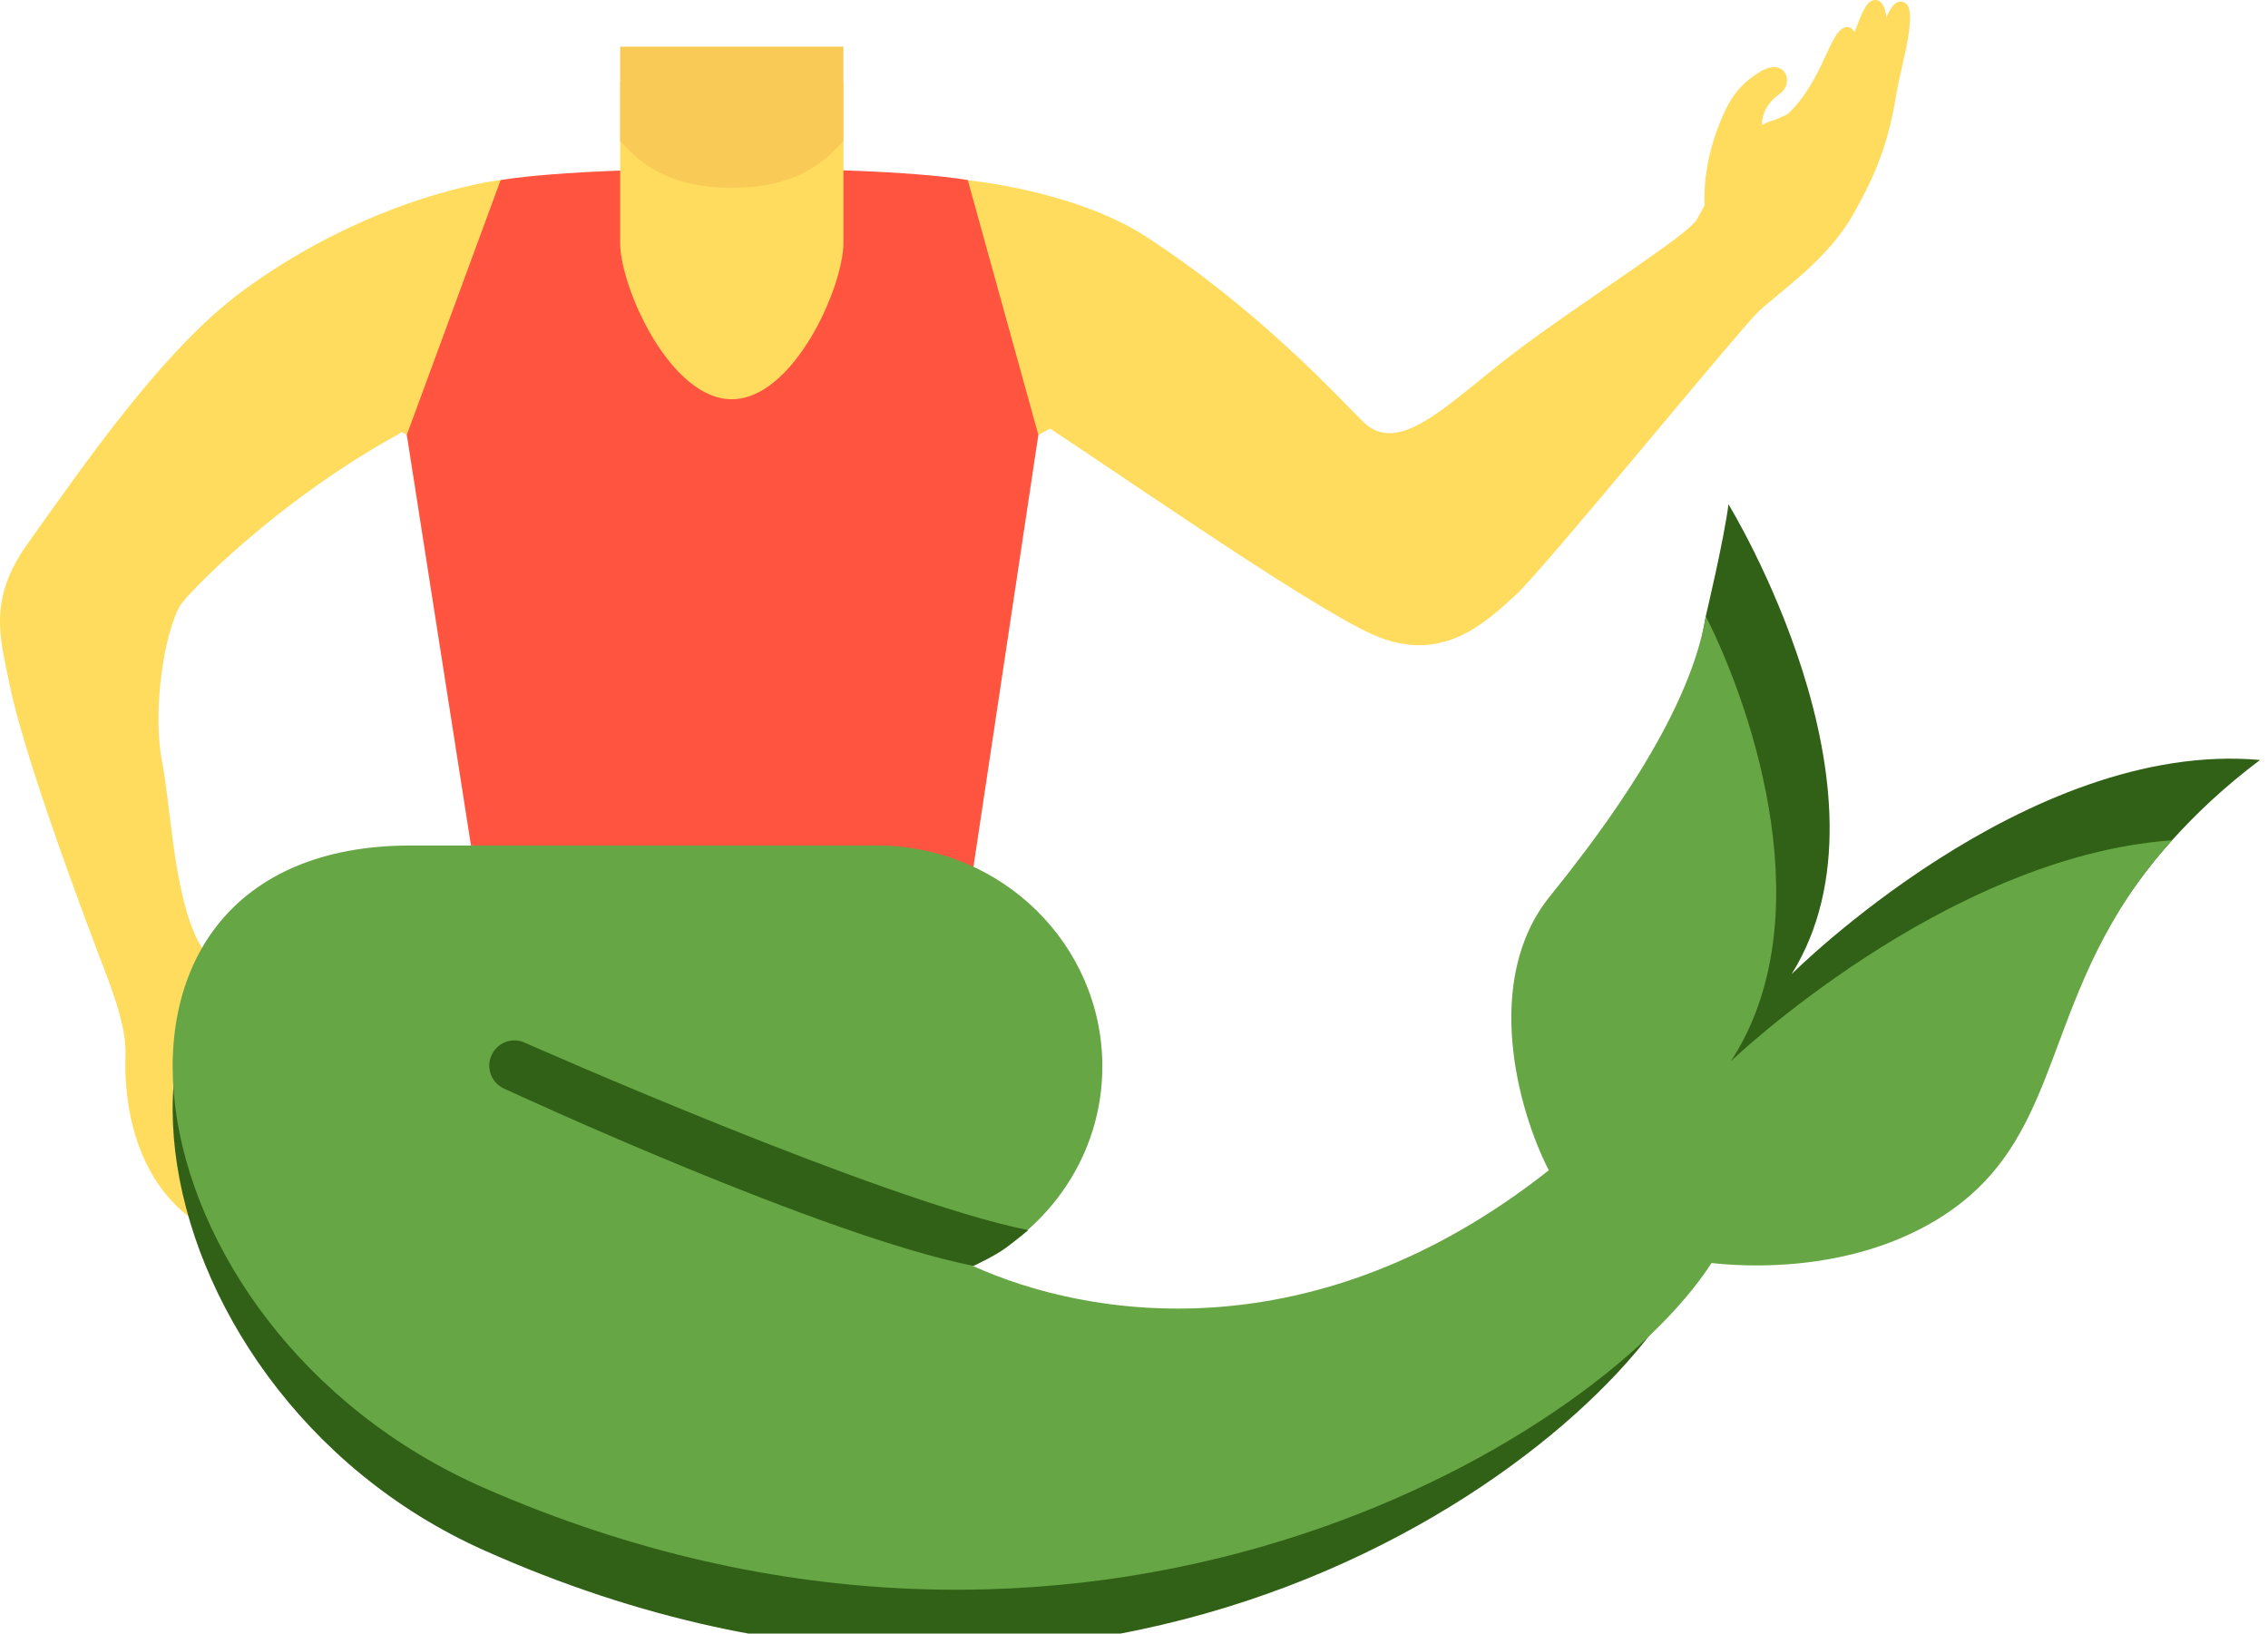 <svg width="193" height="139" viewBox="0 0 193 139" fill="none" xmlns="http://www.w3.org/2000/svg">
<path d="M33.878 36.96C23.445 42.71 15.878 50.599 15.345 51.499C14.017 53.744 12.917 60.344 13.811 64.916C14.617 69.033 14.795 77.349 17.478 81.11C18.578 82.649 18.072 85.327 17.3 87.822C14.972 95.338 19 105.594 16.495 103.833C11.395 100.255 10.528 93.666 10.678 89.788C10.761 87.605 9.756 84.877 9.25 83.466C8.922 82.577 2.333 65.671 0.817 58.244C-0.005 54.233 -1.033 51.01 2.345 46.272C7.361 39.238 13.978 29.627 20.739 24.688C31.917 16.516 42.606 15.316 42.606 15.316C42.606 15.316 37.545 34.938 33.878 36.96ZM161.656 0.149C161.189 0.199 160.861 0.716 160.528 1.472C160.4 0.56 160.117 -0.062 159.506 0.005C158.789 0.077 158.389 1.227 157.817 2.738C157.667 2.477 157.472 2.299 157.167 2.305C155.717 2.355 155.228 6.81 152.117 9.716C151.667 9.916 151.261 10.149 150.739 10.294C150.411 10.383 150.195 10.521 149.928 10.633C149.956 9.216 150.878 8.383 151.433 7.999C152.761 7.077 151.928 4.744 149.689 6.16C148.084 7.177 147.411 8.188 146.906 9.216C145.489 12.099 144.939 15.094 145.056 17.477L144.395 18.672C143.622 20.016 135.361 25.172 129.417 29.599C123.495 34.005 119.161 39.01 116 35.888C113.8 33.716 107.161 26.41 97.545 20.149C91.472 16.194 82.361 15.338 82.361 15.338C77.878 19.016 83.284 32.61 87.328 35.149C92.539 38.422 110.995 51.399 116.806 53.988C122.617 56.577 126.272 53.094 129.006 50.605C131.245 48.572 148.083 27.983 149.578 26.572C151.606 24.66 155.483 22.144 157.672 18.288C159.55 14.977 160.689 12.294 161.378 7.983C161.772 5.449 163.611 -0.056 161.656 0.149Z" fill="#FFDC5D"/>
<path d="M82.356 15.327C82.356 15.327 69.8 14.566 61.445 14.566C53.089 14.566 45.006 15.122 42.6 15.327L31.695 35.433L34.617 37.005C34.617 37.005 41.334 61.194 41.334 65.905C41.334 70.616 34.617 94.805 34.617 94.805H88.361C88.361 94.805 81.645 72.166 81.645 65.905C81.645 59.644 88.361 37.005 88.361 37.005L91.111 35.527L82.356 15.327Z" fill="#FFDC5D"/>
<path d="M42.6 15.327L34.617 37.005L40.078 71.938L82.839 73.755L88.361 37.005L82.356 15.327C82.356 15.327 77.595 14.349 62.567 14.349C47.539 14.349 42.6 15.327 42.6 15.327Z" fill="#FF5540"/>
<path d="M152.461 82.888C162.117 67.427 147.089 42.91 147.089 42.91C146.717 45.877 145.156 52.433 145.156 52.433C144.25 57.977 141.389 66.688 132.828 77.26C127 84.449 157.645 107.838 164.539 103.299C175.3 96.21 173.356 84.233 184.845 71.488C186.884 69.227 189.289 66.949 192.322 64.666C172.461 62.894 152.461 82.888 152.461 82.888ZM135.111 99.988C110.234 120.088 83.139 112.722 77.417 107.655L34.95 74.444C4.306 74.444 10.061 118.033 41.239 131.938C94.439 155.666 136.256 124.033 143.456 108.716L135.111 99.988Z" fill="#316116"/>
<path d="M147.295 90.294C155.117 78.322 149.278 60.594 145.156 52.433C144.25 57.977 140.472 65.672 131.911 76.244C126.084 83.433 129.228 94.588 131.795 99.572L131.8 99.577C111.822 115.366 92.55 112.155 82.772 107.71C89.272 104.699 93.806 98.266 93.806 90.749C93.806 80.361 85.211 71.944 74.617 71.944H34.95C4.306 71.944 10.061 112.999 41.239 126.627C92.156 148.888 135.684 122.905 145.645 107.472C150.439 108.005 158.772 107.783 165.495 103.355C176.256 96.266 173.35 84.238 184.839 71.499C165.489 72.883 147.295 90.294 147.295 90.294Z" fill="#66A644"/>
<path d="M82.839 107.716C70.011 105.16 43.984 93.133 42.878 92.622C41.8 92.122 41.334 90.849 41.834 89.777C42.334 88.694 43.617 88.222 44.684 88.733C44.95 88.855 75.172 102.222 87.5 104.672C87.5 104.672 86.623 105.41 85.634 106.155C84.639 106.888 82.839 107.716 82.839 107.716Z" fill="#316116"/>
<path d="M52.773 6.972V20.663C52.773 24.446 57.024 33.972 62.273 33.972C67.521 33.972 71.772 24.446 71.772 20.663V6.972H52.773Z" fill="#FFDC5D"/>
<path d="M52.773 11.972C55.417 15.121 58.702 15.972 62.273 15.972C65.838 15.972 69.123 15.116 71.772 11.972V3.972H52.773V11.972Z" fill="#F9CA55"/>
</svg>
